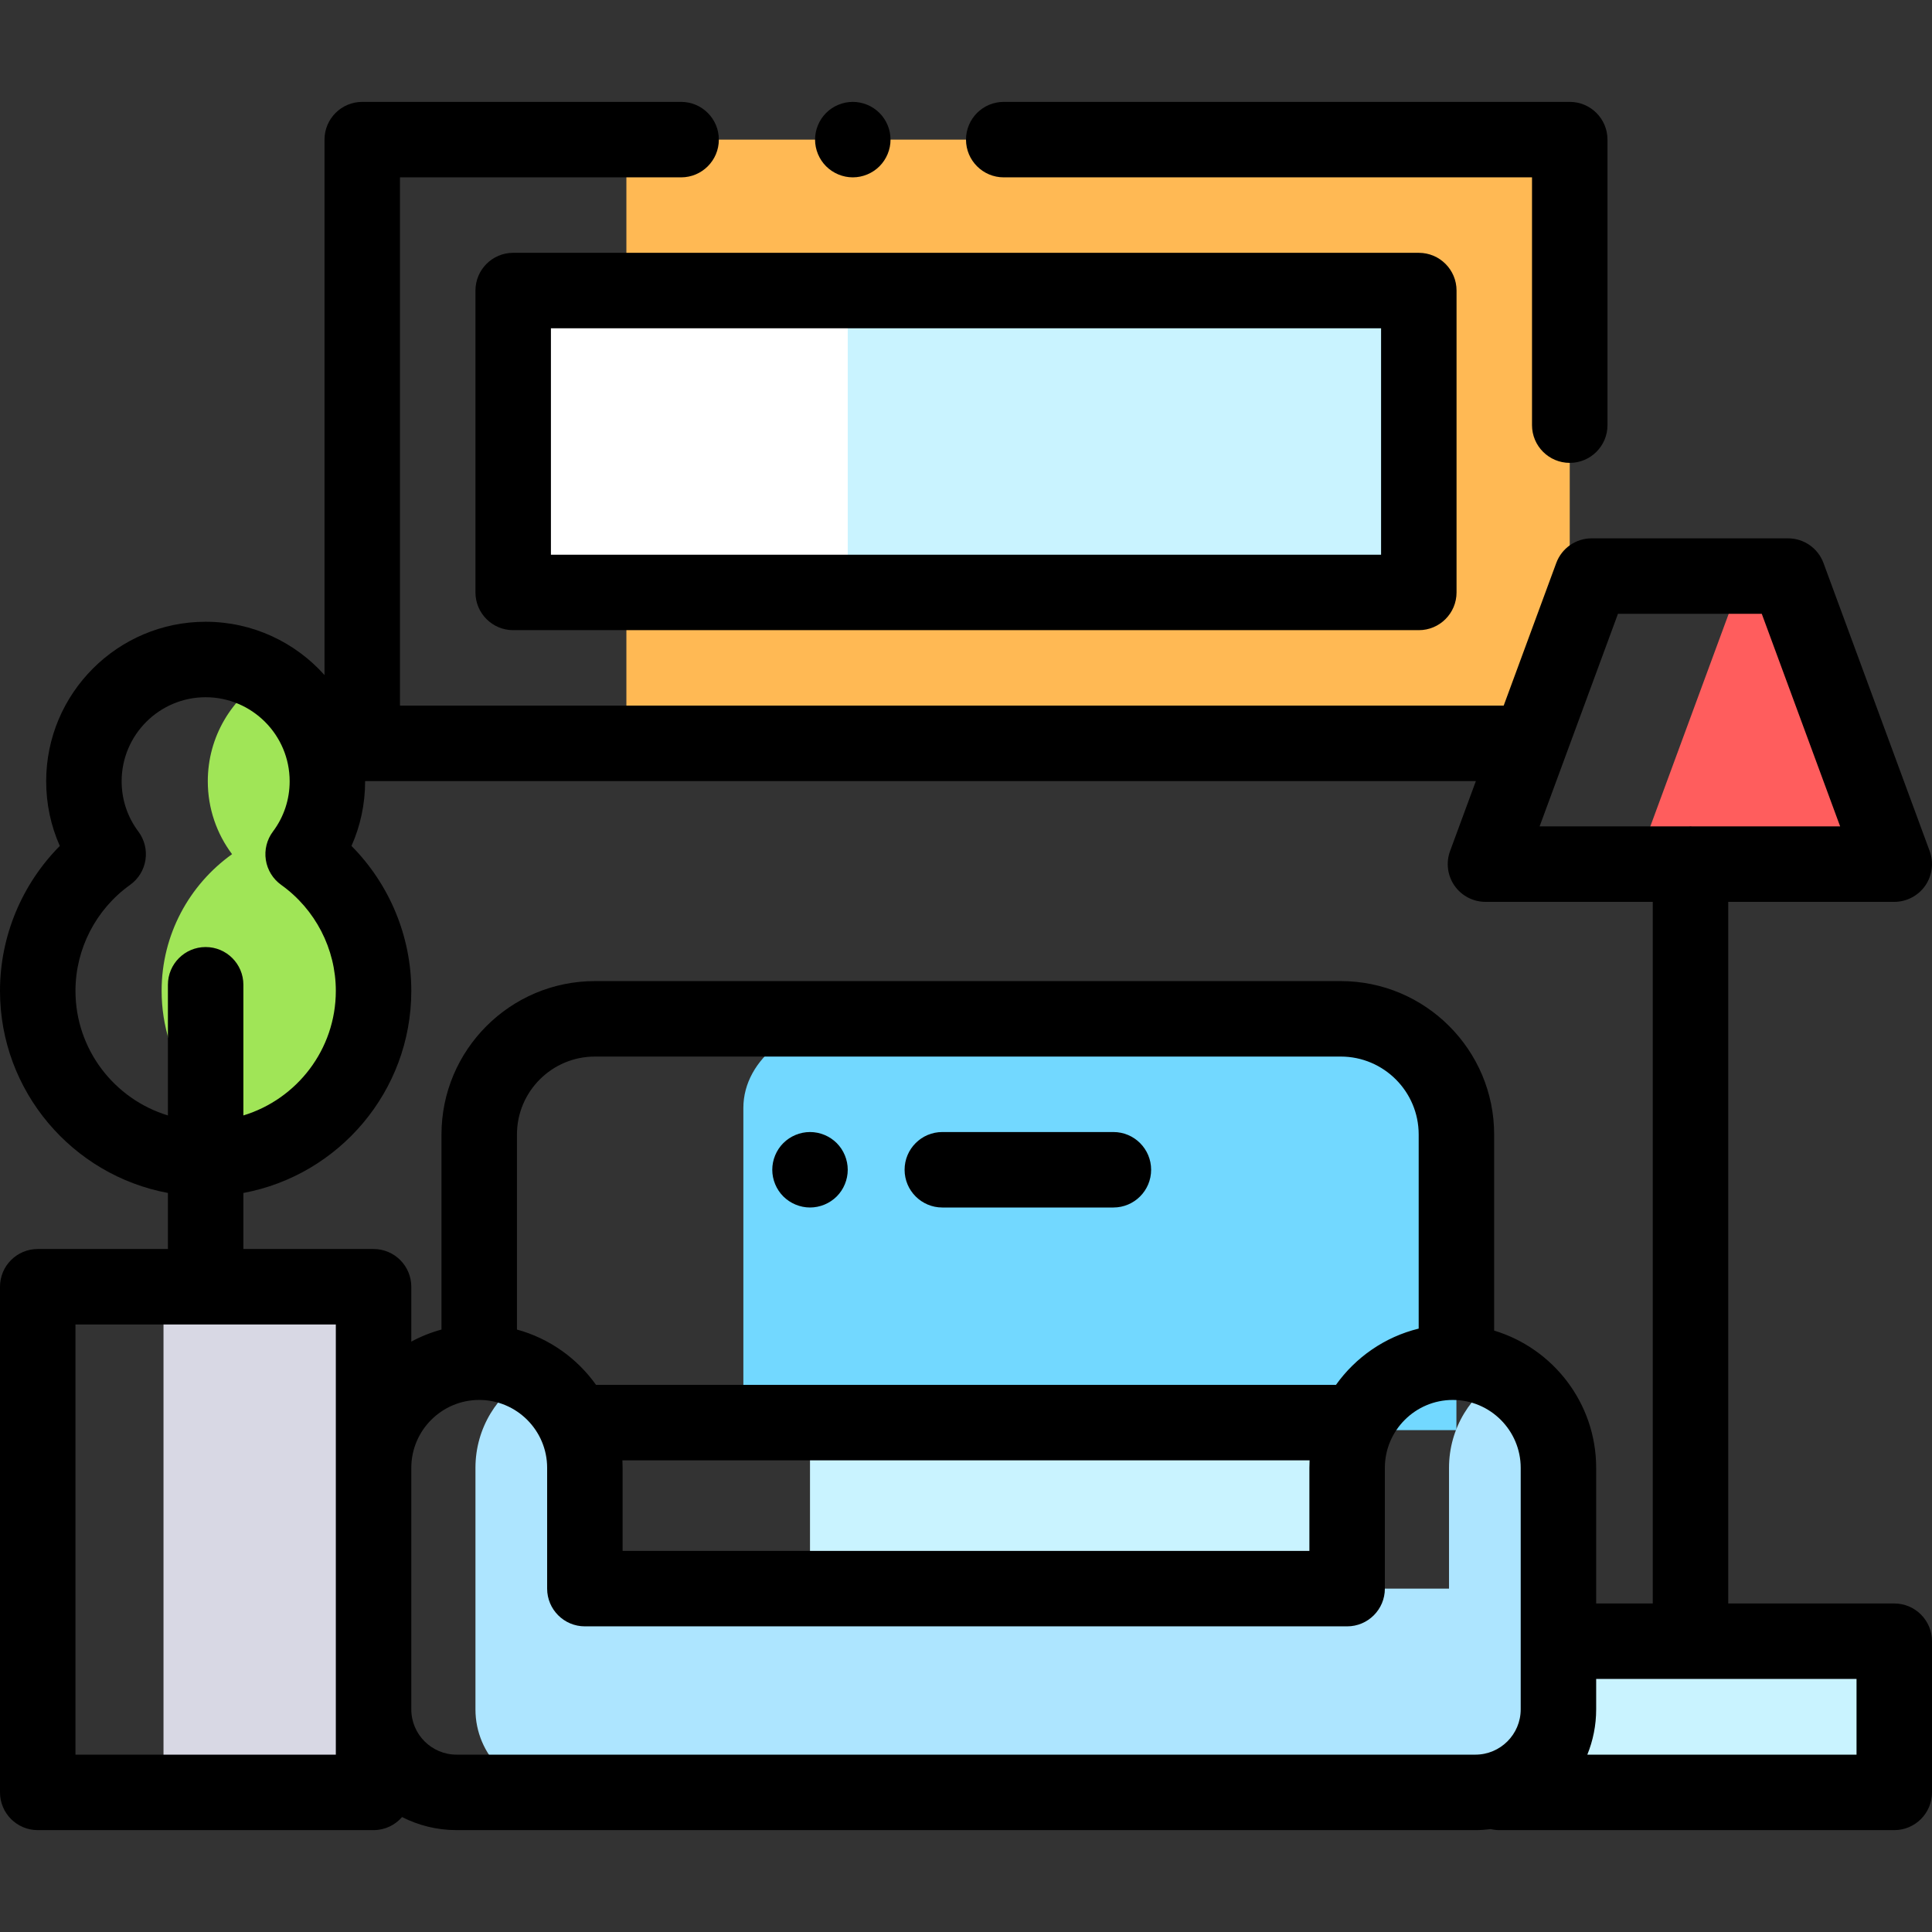 <?xml version="1.0" encoding="iso-8859-1"?>
<!-- Generator: Adobe Illustrator 19.0.0, SVG Export Plug-In . SVG Version: 6.00 Build 0)  -->
<svg version="1.1" id="Capa_1" xmlns="http://www.w3.org/2000/svg" xmlns:xlink="http://www.w3.org/1999/xlink" x="0px" y="0px"
	 viewBox="0 0 512 512" style="enable-background:new 0 0 512 512;" xml:space="preserve">
<rect x="0" y="0" width="512" height="512" fill="#333333" stroke="none"/>
<rect x="166" y="37" style="fill:#FFB954;" width="250" height="160"/>
<rect x="136" y="77" style="fill:#FFFFFF;" width="240" height="80"/>
<rect x="224.66" y="77" style="fill:#C9F3FF;" width="151.34" height="80"/>
<rect x="43.33" y="341" style="fill:#D8D8E4;" width="55.665" height="134"/>
<rect x="397.33" y="434.94" style="fill:#C9F3FF;" width="104.67" height="40.06"/>
<path style="fill:#72D8FF;" d="M355.314,270h-37.045h-30.388h-39.612h-20.618c-16.929,0-30.653,10.569-30.653,23.607v85.401h188.969
	v-85.401C385.967,280.569,372.243,270,355.314,270z"/>
<rect x="214.66" y="377" style="fill:#C9F3FF;" width="142.34" height="44"/>
<path style="fill:#ADE5FF;" d="M413.002,453v-64c0-10.568-5.856-19.765-14.499-24.532c-8.643,4.767-14.499,13.964-14.499,24.532v32
	h-27.002H182h-27.002v-32c0-10.568-5.857-19.765-14.499-24.532C131.856,369.235,126,378.432,126,389v64c0,12.15,9.85,22,22,22h6.998
	H182h175.002h27.002h6.998C403.152,475,413.002,465.15,413.002,453z"/>
<polygon style="fill:#FF5D5D;" points="461.805,152.667 433.667,229 502,229 473.861,152.667 "/>
<path style="fill:#A0E557;" d="M80.333,226.365c4.037-5.387,6.43-12.078,6.43-19.329c0-11.823-6.363-22.155-15.848-27.773
	c-9.485,5.618-15.847,15.95-15.847,27.773c0,7.25,2.392,13.942,6.429,19.329c-11.295,8.071-18.666,21.281-18.666,36.221
	c0,18.776,11.635,34.825,28.083,41.359c16.449-6.534,28.084-22.583,28.084-41.359C98.998,247.646,91.628,234.435,80.333,226.365z"/>
<path d="M266.001,47H406v65.667c0,5.522,4.478,10,10,10s10-4.478,10-10V37c0-5.522-4.478-10-10-10H266.001c-5.522,0-10,4.478-10,10
	S260.479,47,266.001,47z"/>
<path d="M226,47c2.63,0,5.21-1.07,7.069-2.931C234.93,42.21,236,39.63,236,37s-1.07-5.21-2.931-7.07C231.21,28.069,228.63,27,226,27
	s-5.21,1.069-7.07,2.93S216,34.37,216,37s1.069,5.21,2.93,7.069C220.79,45.93,223.37,47,226,47z"/>
<path d="M136,67c-5.522,0-10,4.478-10,10v80c0,5.522,4.478,10,10,10h240c5.522,0,10-4.478,10-10V77c0-5.522-4.478-10-10-10H136z
	 M366,147H146V87h220V147z"/>
<path d="M502,424.938h-44V239h44c3.27,0,6.333-1.599,8.203-4.281s2.311-6.109,1.18-9.178l-28.139-76.333
	c-1.449-3.931-5.194-6.541-9.383-6.541h-52.056c-4.188,0-7.934,2.61-9.383,6.541L398.492,187H106V47h74.5c5.522,0,10-4.478,10-10
	s-4.478-10-10-10H96c-5.522,0-10,4.478-10,10v141.9c-7.745-8.662-18.995-14.127-31.501-14.127
	c-23.304,0-42.263,18.959-42.263,42.264c0,5.995,1.234,11.798,3.616,17.147C5.803,234.314,0,248.121,0,262.586
	c0,26.634,19.21,48.852,44.499,53.563V331H10c-5.522,0-10,4.478-10,10v134c0,5.522,4.478,10,10,10h88.998
	c3.02,0,5.72-1.344,7.554-3.46c4.343,2.208,9.25,3.46,14.446,3.46h270.004c1.378,0,2.733-0.097,4.066-0.267
	c0.729,0.169,1.485,0.267,2.265,0.267H502c5.522,0,10-4.478,10-10v-40.063C512,429.415,507.522,424.938,502,424.938z
	 M428.777,162.667h38.112L487.656,219h-39.173c-0.161-0.008-0.32-0.024-0.483-0.024s-0.322,0.017-0.483,0.024h-39.506
	L428.777,162.667z M20,262.586c0-11.108,5.413-21.607,14.479-28.085c2.19-1.564,3.657-3.946,4.068-6.606
	c0.412-2.661-0.266-5.375-1.881-7.528c-2.898-3.867-4.431-8.477-4.431-13.33c0-12.276,9.987-22.264,22.263-22.264
	s22.263,9.987,22.263,22.264c0,4.854-1.532,9.463-4.431,13.331c-1.614,2.153-2.292,4.867-1.88,7.527
	c0.411,2.66,1.878,5.041,4.068,6.606c9.066,6.478,14.479,16.977,14.479,28.085c0,15.546-10.338,28.718-24.499,33.016v-34.627
	c0-5.522-4.478-10-10-10s-10,4.478-10,10v34.627C30.338,291.304,20,278.132,20,262.586z M64.499,316.149
	c25.289-4.711,44.499-26.929,44.499-53.563c0-14.465-5.803-28.271-15.852-38.403c2.381-5.349,3.615-11.151,3.615-17.146
	c0-0.012-0.001-0.024-0.001-0.036h294.358l-6.835,18.541c-1.131,3.068-0.69,6.495,1.18,9.178s4.934,4.281,8.203,4.281H438v185.938
	h-14.998V389c0-17.142-11.412-31.663-27.035-36.381v-51.967c0-22.416-18.236-40.652-40.652-40.652H157.651
	c-22.416,0-40.653,18.236-40.653,40.652v51.692c-2.808,0.767-5.49,1.842-8,3.198V341c0-5.522-4.478-10-10-10H64.499V316.149z
	 M164.945,387h182.11c-0.035,0.663-0.053,1.329-0.053,2v22H164.998v-22C164.998,388.329,164.979,387.663,164.945,387z M354.048,367
	H157.952c-5.025-7.049-12.389-12.315-20.954-14.655v-51.692c0-11.388,9.265-20.652,20.653-20.652h197.663
	c11.388,0,20.652,9.265,20.652,20.652v51.442C366.99,354.292,359.26,359.687,354.048,367z M88.998,465H20V351h68.998V465z
	 M108.998,453v-64c0-9.925,8.075-18,18-18s18,8.075,18,18v32c0,5.522,4.478,10,10,10h202.004c5.522,0,10-4.478,10-10v-32
	c0-9.925,8.075-18,18-18s18,8.075,18,18v64c0,6.617-5.383,12-12,12H120.998C114.381,465,108.998,459.617,108.998,453z M492,465
	h-71.342c1.506-3.708,2.344-7.757,2.344-12v-8.063H492V465z"/>
<path d="M295.061,300h-45.333c-5.522,0-10,4.478-10,10s4.478,10,10,10h45.333c5.522,0,10-4.478,10-10S300.583,300,295.061,300z"/>
<path d="M214.66,300c-2.63,0-5.2,1.069-7.07,2.93c-1.86,1.86-2.93,4.44-2.93,7.07s1.069,5.21,2.93,7.069
	c1.87,1.86,4.44,2.931,7.07,2.931c2.64,0,5.22-1.07,7.08-2.931c1.859-1.859,2.92-4.439,2.92-7.069s-1.061-5.21-2.92-7.07
	C219.88,301.069,217.3,300,214.66,300z"/>
<g>
</g>
<g>
</g>
<g>
</g>
<g>
</g>
<g>
</g>
<g>
</g>
<g>
</g>
<g>
</g>
<g>
</g>
<g>
</g>
<g>
</g>
<g>
</g>
<g>
</g>
<g>
</g>
<g>
</g>
</svg>
